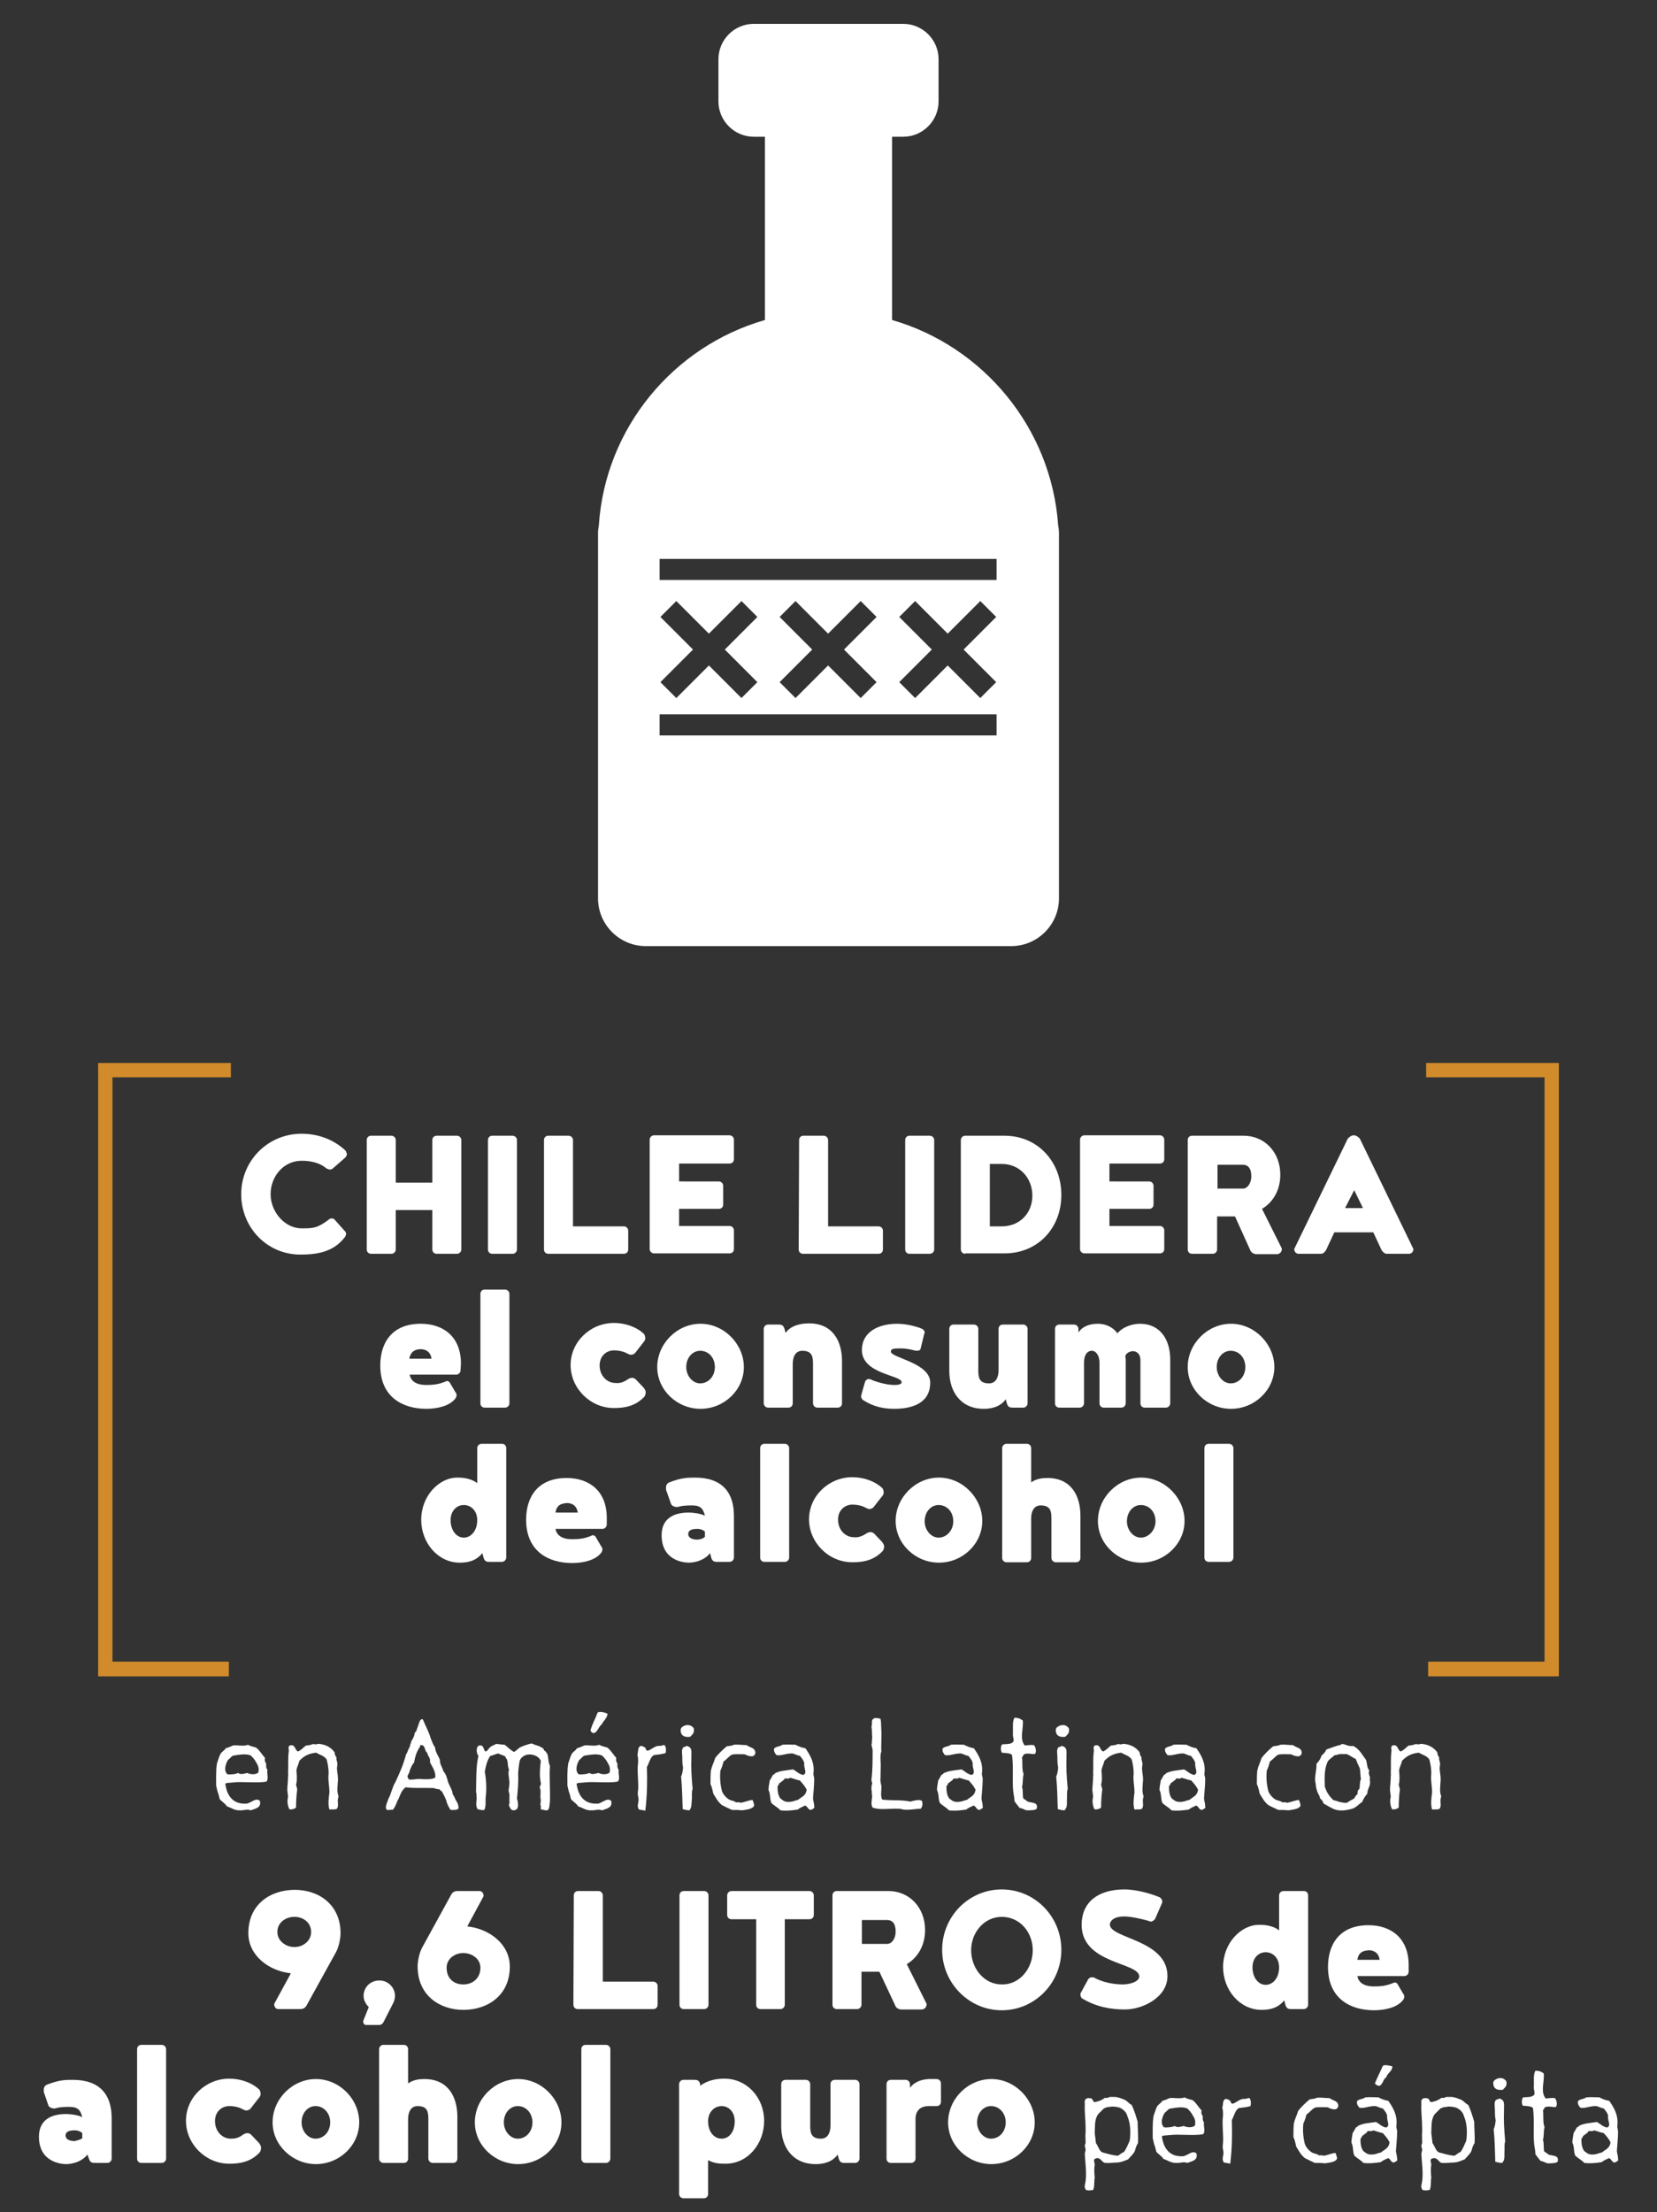 <?xml version="1.0" encoding="utf-8"?>
<!-- Generator: Adobe Illustrator 19.2.0, SVG Export Plug-In . SVG Version: 6.00 Build 0)  -->
<svg version="1.1" id="Capa_1" xmlns="http://www.w3.org/2000/svg" xmlns:xlink="http://www.w3.org/1999/xlink" x="0px" y="0px"
	 viewBox="0 0 417 556.5" style="enable-background:new 0 0 417 556.5;" xml:space="preserve">
<rect x="0" y="0" width="417" height="556.5" fill="#333333" stroke="none"/>
<style type="text/css">
	.st0{fill:#D18B2B;}
	.st1{fill:#FFFFFF;}
</style>
<g>
	<polygon class="st0" points="57.6,421.7 24.7,421.7 24.7,267.4 58.1,267.4 58.1,271 28.3,271 28.3,418 57.6,418 	"/>
	<polygon class="st0" points="392.3,421.7 359.4,421.7 359.4,418 388.7,418 388.7,271 358.9,271 358.9,267.4 392.3,267.4 	"/>
	<g>
		<path class="st1" d="M75.6,315.6c-8.4,0-14.9-6.8-14.9-15.2s6.7-15.2,15.2-15.2c4.2,0,8.2,1.5,11.1,4.3c0.1,0.3,0.3,0.6,0.3,0.8
			c0,0.3-0.2,0.6-0.3,0.8l-3.2,2.8c-0.2,0.2-0.5,0.3-0.7,0.3c-0.4,0-0.6-0.1-1-0.3c-1.6-1.4-3.9-1.9-6.2-1.9c-4.5,0-7.8,3.9-7.8,8.4
			s3.6,8.6,7.8,8.6c2.8,0,3.9,0,6.7-2.1c0.3-0.3,0.6-0.4,0.9-0.4s0.5,0.1,0.7,0.3l2.5,2.8c0.2,0.2,0.4,0.4,0.4,0.8
			c0,0.3-0.2,0.6-0.3,0.8C84.1,314.7,80.4,315.6,75.6,315.6z"/>
		<path class="st1" d="M116.1,314.3c0,0.6-0.5,1.1-1.1,1.1h-5.1c-0.7,0-1.1-0.5-1.1-1.1v-9.9h-9.2v9.9c0,0.6-0.5,1.1-1.1,1.1h-5.1
			c-0.7,0-1.1-0.5-1.1-1.1v-27.5c0-0.6,0.4-1.1,1.1-1.1h5.1c0.6,0,1.1,0.5,1.1,1.1v10.7h9.2v-10.7c0-0.6,0.4-1.1,1.1-1.1h5.1
			c0.6,0,1.1,0.5,1.1,1.1V314.3z"/>
		<path class="st1" d="M130.1,314.3c0,0.6-0.5,1.1-1.1,1.1h-5.1c-0.7,0-1.1-0.5-1.1-1.1v-27.5c0-0.6,0.4-1.1,1.1-1.1h5.1
			c0.6,0,1.1,0.5,1.1,1.1V314.3z"/>
		<path class="st1" d="M136.9,286.8c0-0.6,0.4-1.1,1.1-1.1h5.1c0.6,0,1.1,0.5,1.1,1.1v21.7H157c0.6,0,1.1,0.5,1.1,1.1v4.7
			c0,0.7-0.5,1.1-1.1,1.1h-19c-0.7,0-1.1-0.5-1.1-1.1L136.9,286.8L136.9,286.8z"/>
		<path class="st1" d="M180.9,297.2c0.6,0,1.1,0.5,1.1,1.1v4.7c0,0.7-0.5,1.1-1.1,1.1h-10v4.3h12.7c0.6,0,1.1,0.5,1.1,1.1v4.7
			c0,0.7-0.5,1.1-1.1,1.1h-19c-0.6,0-1.1-0.5-1.1-1.1v-27.5c0-0.6,0.5-1.1,1.1-1.1h19c0.6,0,1.1,0.5,1.1,1.1v4.9
			c0,0.7-0.5,1.1-1.1,1.1h-12.7v4.5L180.9,297.2L180.9,297.2z"/>
		<path class="st1" d="M201.1,286.8c0-0.6,0.4-1.1,1.1-1.1h5.1c0.6,0,1.1,0.5,1.1,1.1v21.7h12.7c0.6,0,1.1,0.5,1.1,1.1v4.7
			c0,0.7-0.5,1.1-1.1,1.1h-19c-0.7,0-1.1-0.5-1.1-1.1L201.1,286.8L201.1,286.8z"/>
		<path class="st1" d="M235.1,314.3c0,0.6-0.5,1.1-1.1,1.1h-5.1c-0.7,0-1.1-0.5-1.1-1.1v-27.5c0-0.6,0.4-1.1,1.1-1.1h5.1
			c0.6,0,1.1,0.5,1.1,1.1V314.3z"/>
		<path class="st1" d="M242.9,315.4c-0.6,0-1.1-0.5-1.1-1.1v-27.5c0-0.6,0.5-1.1,1.1-1.1h9.9c8.4,0,14.3,6.6,14.3,14.9
			s-5.9,14.7-14.3,14.7h-9.9V315.4z M259.8,300.8c0-4.5-3.2-8-7.7-8h-3v15.7h3C256.6,308.5,259.8,305.2,259.8,300.8z"/>
		<path class="st1" d="M289.2,297.2c0.6,0,1.1,0.5,1.1,1.1v4.7c0,0.7-0.5,1.1-1.1,1.1h-10v4.3h12.7c0.6,0,1.1,0.5,1.1,1.1v4.7
			c0,0.7-0.5,1.1-1.1,1.1h-19c-0.6,0-1.1-0.5-1.1-1.1v-27.5c0-0.6,0.5-1.1,1.1-1.1h19c0.6,0,1.1,0.5,1.1,1.1v4.9
			c0,0.7-0.5,1.1-1.1,1.1h-12.7v4.5L289.2,297.2L289.2,297.2z"/>
		<path class="st1" d="M310.8,306h-4.5v8.3c0,0.6-0.5,1.1-1.1,1.1H300c-0.7,0-1.1-0.5-1.1-1.1v-27.5c0-0.6,0.4-1.1,1.1-1.1h13
			c5.1,0,9.2,4,9.2,9.8c0,3.9-1.8,6.9-4.6,8.6l5,10c0,0.8-0.5,1.4-1.3,1.4h-5c-0.9,0-1.5-0.5-1.7-1.1L310.8,306z M314.9,295.9
			c0-2.1-0.9-2.9-2.1-2.9h-6.4v6h6.4C313.9,299,314.9,297.7,314.9,295.9z"/>
		<path class="st1" d="M335.8,310l-2.1,4.5c-0.3,0.4-0.6,0.9-1.3,0.9h-5.6c-0.6,0-1.1-0.5-1.1-1.2l13.5-27.8
			c0.4-0.4,0.9-0.8,1.5-0.8s1.1,0.4,1.5,0.8l13.5,27.8c0,0.7-0.5,1.2-1.1,1.2h-5.6c-0.6,0-1-0.5-1.3-0.9l-2.1-4.5H335.8z M343,303.9
			l-2.2-4.5l-2.3,4.5H343z"/>
	</g>
	<g>
		<path class="st1" d="M115.9,344.7c0,0.6-0.5,1.1-1.1,1.1h-11.7c0.4,2.3,2.8,2.6,4.1,2.6c1.7,0,3.1-0.1,5-0.9
			c0.1-0.1,0.2-0.1,0.3-0.1c0.2,0,0.5,0.1,0.7,0.4l1.4,2.4c0.2,0.2,0.3,0.5,0.3,0.7c0,0.3-0.1,0.7-0.3,0.9c-1.4,1.9-4.6,2.6-7.3,2.6
			c-5.9,0-11.6-2.9-11.6-10.9c0-5.8,3-10.5,10.2-10.5c5.7,0,10.1,3.3,10.1,10L115.9,344.7L115.9,344.7z M103,341.8h5.6
			c-0.3-2.1-1.9-2.4-2.7-2.4C105,339.4,103.4,339.6,103,341.8z"/>
		<path class="st1" d="M128.2,353c0,0.6-0.5,1.1-1.1,1.1H122c-0.7,0-1.1-0.5-1.1-1.1v-27.5c0-0.6,0.4-1.1,1.1-1.1h5.1
			c0.6,0,1.1,0.5,1.1,1.1V353z"/>
		<path class="st1" d="M157.8,347.1c0.4-0.3,0.9-0.5,1.3-0.5c0.3,0,0.7,0.2,0.9,0.4l2,2.1c0.2,0.3,0.5,0.7,0.5,1.1
			c0,0.3-0.1,0.8-0.3,1.1c-2.3,2.5-5.1,2.9-7.7,2.9c-6,0-10.9-5-10.9-10.8c0-5.9,5-10.6,10.9-10.6c2.7,0,5.6,0.9,7.6,2.8
			c0.2,0.3,0.3,0.9,0.3,1c0,0.5-0.3,0.9-0.5,1.1l-2.1,2.7c-0.3,0.3-0.8,0.4-0.9,0.4h-0.3c-0.6-0.2-0.7-0.3-0.7-0.3
			c-0.7-0.4-1.9-0.8-3.4-0.8c-1.9,0-3.6,1.4-3.6,3.8s1.7,4.4,4,4.4C155.8,348,156.8,347.8,157.8,347.1z"/>
		<path class="st1" d="M165.4,343.9c0-5.9,5-10.9,10.9-10.9s10.9,5.1,10.9,10.9s-5,10.5-10.9,10.5S165.4,349.7,165.4,343.9z
			 M179.9,343.9c0-2.4-1.6-4.1-3.7-4.1c-1.9,0-3.5,1.7-3.5,4.1c0,2.2,1.6,4.1,3.5,4.1C178.3,348,179.9,346.2,179.9,343.9z"/>
		<path class="st1" d="M195.9,333.2c0.9,0,1.2,0.2,1.5,1l0.3,1.1c1.4-2,4.1-2.4,5.9-2.4c6,0,8.3,4.5,8.3,9.5V353
			c0,0.6-0.4,1.1-1.1,1.1h-5.1c-0.6,0-1.1-0.5-1.1-1.1v-9.9c0-1.8-0.2-3.3-2.7-3.3c-1.7,0-2.4,1.5-2.4,3.3v9.9
			c0,0.6-0.4,1.1-1.1,1.1h-5.1c-0.6,0-1.1-0.5-1.1-1.1v-18.7c0-0.6,0.5-1.1,1.1-1.1L195.9,333.2L195.9,333.2z"/>
		<path class="st1" d="M225.1,348.4c0.8,0,1.8-0.1,1.8-0.7c0-1.8-10-2-10-8.1c0-4.5,4.1-6.6,8.9-6.6c2.5,0,5.2,0.8,6.3,1.3
			c0.2,0.1,0.4,0.3,0.6,0.7c0,0.2,0,0.4-0.1,0.5l-0.9,3.7c-0.1,0.4-0.3,0.6-1.1,0.6c-0.3,0-2-0.6-3.9-0.6s-2.5,0.1-2.5,0.8
			c0,1.6,9.9,2.8,9.9,7.8c0,5.4-4.9,6.6-9.1,6.6c-2.5,0-5.2-0.5-7.8-2.2c-0.2-0.2-0.5-0.5-0.5-0.9c0-0.1,0-0.3,1-3.7
			c0.2-0.5,0.6-0.7,0.9-0.7c0.2,0,0.3,0,0.5,0.1C219.9,347.4,222.8,348.4,225.1,348.4z"/>
		<path class="st1" d="M254.9,354.1c-0.9,0-1.2-0.2-1.5-1l-0.3-1.1c-1.4,2-3.8,2.4-5.5,2.4c-6,0-8.7-4.5-8.7-9.5v-10.6
			c0-0.6,0.4-1.1,1.1-1.1h5.1c0.6,0,1.1,0.5,1.1,1.1v10.4c0,1.8,0.2,3.3,2.7,3.3c1.7,0,2.4-1.5,2.4-3.3v-10.4c0-0.6,0.4-1.1,1.1-1.1
			h5.1c0.6,0,1.1,0.5,1.1,1.1V353c0,0.6-0.5,1.1-1.1,1.1H254.9z"/>
		<path class="st1" d="M287,342.2c0-1.7-1-2.3-1.9-2.3c-0.7,0-1.8,0.5-1.9,1.3c0.1,0.4,0.1,0.7,0.1,1.1V353c0,0.6-0.5,1.1-1.1,1.1
			h-4.4c-0.7,0-1.1-0.5-1.1-1.1v-10.2c0-1.8-0.9-3-1.9-3c-1.3,0-2,1.2-2,3V353c0,0.6-0.5,1.1-1.1,1.1h-5.1c-0.7,0-1.1-0.5-1.1-1.1
			v-18.7c0-0.6,0.4-1.1,1.1-1.1h3.7c0.6,0,1.1,0.5,1.1,1.1v0.9c1.1-1.7,3.1-2.2,4.9-2.2c1.6,0,3.6,0.6,4.9,2.4
			c1.6-1.8,4-2.4,5.7-2.4c5,0,7.6,3.9,7.6,9v11c0,0.6-0.5,1.1-1.1,1.1h-5.3c-0.7,0-1.1-0.5-1.1-1.1V342.2z"/>
		<path class="st1" d="M298.9,343.9c0-5.9,5-10.9,10.9-10.9s10.9,5.1,10.9,10.9s-5,10.5-10.9,10.5S298.9,349.7,298.9,343.9z
			 M313.4,343.9c0-2.4-1.6-4.1-3.7-4.1c-1.9,0-3.5,1.7-3.5,4.1c0,2.2,1.6,4.1,3.5,4.1C311.8,348,313.4,346.2,313.4,343.9z"/>
	</g>
	<g>
		<path class="st1" d="M121.4,390.7c-1.7,2.1-3.9,2.4-5.7,2.4c-5.5,0-9.7-5-9.7-10.8c0-5.9,4.4-10.6,9.1-10.6c0.8,0,3.2,0,5,1.4
			v-8.8c0-0.6,0.5-1.1,1.1-1.1h5.1c0.7,0,1.1,0.5,1.1,1.1v27.5c0,0.6-0.5,1.1-1.1,1.1h-3.1c-0.9,0-1.2-0.2-1.5-1L121.4,390.7z
			 M120.1,382.4c0-2.3-1.5-3.8-3.4-3.8c-1.8,0-3.3,1.5-3.3,3.8c0,2.6,1.5,4.4,3.3,4.4C118.6,386.8,120.1,385,120.1,382.4z"/>
		<path class="st1" d="M152.7,383.5c0,0.6-0.5,1.1-1.1,1.1h-11.8c0.4,2.3,2.8,2.6,4.1,2.6c1.7,0,3.1-0.1,5-0.9
			c0.1-0.1,0.2-0.1,0.3-0.1c0.2,0,0.5,0.1,0.7,0.4l1.4,2.4c0.2,0.2,0.3,0.5,0.3,0.7c0,0.3-0.1,0.7-0.3,0.9c-1.4,1.9-4.6,2.6-7.3,2.6
			c-5.9,0-11.6-2.9-11.6-10.9c0-5.8,3-10.5,10.2-10.5c5.7,0,10.1,3.3,10.1,10L152.7,383.5L152.7,383.5z M139.8,380.5h5.6
			c-0.3-2.1-1.9-2.4-2.7-2.4C141.7,378.2,140.1,378.3,139.8,380.5z"/>
		<path class="st1" d="M178.7,390.7c-1.8,2.3-4.9,2.4-5.3,2.4c-1.5,0-6.9-0.6-6.9-6.9c0-4.1,2.9-5.7,6.8-5.7c1,0,3,0.2,4.1,0.8
			c-0.5-2.1-1.4-2.6-3.3-2.6c-0.6,0-2.1,0-3.2,0.3c-0.3,0.1-0.5,0.1-0.6,0.1c-0.5,0-1.1-0.2-1.4-0.7l-1.2-3.4
			c-0.1-0.2-0.1-0.5-0.1-0.8c0-0.5,0.2-0.9,0.6-1.2c3.2-1.3,4.9-1.3,6.7-1.3c6.8,0,9.8,3.7,9.8,9.6v10.5c0,0.6-0.5,1.1-1.1,1.1h-3.1
			c-0.9,0-1.2-0.2-1.5-1L178.7,390.7z M177.4,386.6v-1.3c-0.4-0.4-1.1-0.7-1.9-0.7c-1.5,0-2.3,0.4-2.3,1.3s0.9,1.4,2.3,1.4
			C175.8,387.3,176.8,387.2,177.4,386.6z"/>
		<path class="st1" d="M198.6,391.8c0,0.6-0.5,1.1-1.1,1.1h-5.1c-0.7,0-1.1-0.5-1.1-1.1v-27.5c0-0.6,0.4-1.1,1.1-1.1h5.1
			c0.6,0,1.1,0.5,1.1,1.1V391.8z"/>
		<path class="st1" d="M217.8,385.9c0.4-0.3,0.9-0.5,1.3-0.5c0.3,0,0.7,0.2,0.9,0.4l2,2.1c0.2,0.3,0.5,0.7,0.5,1.1
			c0,0.3-0.1,0.8-0.3,1.1c-2.3,2.5-5.1,2.9-7.7,2.9c-6,0-10.9-5-10.9-10.8c0-5.9,5-10.6,10.9-10.6c2.7,0,5.6,0.9,7.6,2.8
			c0.2,0.3,0.3,0.9,0.3,1c0,0.5-0.3,0.9-0.5,1.1l-2.1,2.7c-0.3,0.3-0.8,0.4-0.9,0.4h-0.3c-0.6-0.2-0.7-0.3-0.7-0.3
			c-0.7-0.4-1.9-0.8-3.4-0.8c-1.9,0-3.6,1.4-3.6,3.8s1.7,4.4,4,4.4C215.7,386.8,216.7,386.6,217.8,385.9z"/>
		<path class="st1" d="M225.4,382.6c0-5.9,5-10.9,10.9-10.9s10.9,5.1,10.9,10.9s-5,10.5-10.9,10.5S225.4,388.4,225.4,382.6z
			 M239.9,382.7c0-2.4-1.6-4.1-3.7-4.1c-1.9,0-3.5,1.7-3.5,4.1c0,2.2,1.6,4.1,3.5,4.1C238.3,386.8,239.9,384.9,239.9,382.7z"/>
		<path class="st1" d="M252.2,364.3c0-0.6,0.5-1.1,1.1-1.1h5.1c0.7,0,1.1,0.5,1.1,1.1v8.6c1.4-1,3-1.1,4.1-1.1c6,0,8.3,4.5,8.3,9.5
			v10.6c0,0.6-0.4,1.1-1.1,1.1h-5.1c-0.6,0-1.1-0.5-1.1-1.1V382c0-1.8-0.2-3.3-2.7-3.3c-1.7,0-2.4,1.5-2.4,3.3v9.9
			c0,0.6-0.4,1.1-1.1,1.1h-5.1c-0.6,0-1.1-0.5-1.1-1.1L252.2,364.3L252.2,364.3z"/>
		<path class="st1" d="M276.3,382.6c0-5.9,5-10.9,10.9-10.9s10.9,5.1,10.9,10.9s-5,10.5-10.9,10.5S276.3,388.4,276.3,382.6z
			 M290.8,382.7c0-2.4-1.6-4.1-3.7-4.1c-1.9,0-3.5,1.7-3.5,4.1c0,2.2,1.6,4.1,3.5,4.1C289.1,386.8,290.8,384.9,290.8,382.7z"/>
		<path class="st1" d="M310.4,391.8c0,0.6-0.5,1.1-1.1,1.1h-5.1c-0.7,0-1.1-0.5-1.1-1.1v-27.5c0-0.6,0.4-1.1,1.1-1.1h5.1
			c0.6,0,1.1,0.5,1.1,1.1V391.8z"/>
	</g>
</g>
<g>
	<path class="st1" d="M266.3,132.2c-1.7-24.6-18.9-45.1-41.8-51.7V34.4h2.8c4.9,0,8.9-4,8.9-8.9V14.9c0-4.9-4-8.9-8.9-8.9h-37.6
		c-4.9,0-8.9,4-8.9,8.9v10.6c0,4.9,4,8.9,8.9,8.9h2.8v46.1c-23,6.6-40.2,27.1-41.8,51.7c-0.1,0.6-0.2,1.2-0.2,1.8v2.2V226
		c0,6.6,5.4,12,12,12h92c6.6,0,12-5.4,12-12v-89.8V134C266.5,133.4,266.4,132.8,266.3,132.2z M250.8,185H166v-5.3h84.8V185z
		 M166.2,155.2l4-4l8.2,8.2l8.2-8.2l4,4l-8.2,8.2l8.2,8.2l-4,4l-8.2-8.2l-8.2,8.2l-4-4l8.2-8.2L166.2,155.2z M196.2,155.2l4-4
		l8.2,8.2l8.2-8.2l4,4l-8.2,8.2l8.2,8.2l-4,4l-8.2-8.2l-8.2,8.2l-4-4l8.2-8.2L196.2,155.2z M226.3,155.2l4-4l8.2,8.2l8.2-8.2l4,4
		l-8.2,8.2l8.2,8.2l-4,4l-8.2-8.2l-8.2,8.2l-4-4l8.2-8.2L226.3,155.2z M250.8,145.9H166v-5.3h84.8V145.9z"/>
</g>
<g>
	<g>
		<path class="st1" d="M67,448.2c-2.6,0.4-5.9-0.1-8.4,0.2c-0.6,0.1-1.5,0-1.9,0.3c0.4,3.1,2,5.3,5.5,5c1.3-0.4,2.2-1.5,3.2-0.7
			c0.4,1.7-0.9,1.9-2.3,2.4c-1-0.4-1.9,0.1-2.7,0c-1.3,0.1-2.3-0.7-3.3-1c-0.4-0.7-1.3-1.2-1.8-1.8c-0.1-0.4-0.2-0.8-0.3-1.2
			c-0.2-0.5-0.4-1.2-0.6-2.2c0-1.8-0.1-3.7,0.2-5.6c0.3-0.8,0.4-1.3,0.7-2c0.3-0.9,1.1-1.1,1.5-1.8c0.7-0.2,1.2-0.4,1.8-0.7
			c1-0.2,2.8,0.3,3.8-0.2c0.6,0.4,1.4,0.5,2,0.7c0.9,0.6,1.5,1.8,2.3,2.6c-0.2,0.8,0.1,1.1,0.3,1.5c-0.1,0.7,0,1.1,0.3,1.5
			C67.1,446.1,67.7,447.6,67,448.2L67,448.2z M64.5,443.4c-0.4-0.8-0.9-1.3-1.4-1.8c-1.3-0.5-2.8-0.2-4.1,0c-0.7,0-1,0.7-1.6,1.1
			c-0.5,0.8-1.3,2.7-0.1,3.7c0.1-0.1,0.3-0.1,0.3,0c0.9-0.1,1.5,0,2.3-0.4c0.7,0.5,1.5,0.2,2.3,0c0.8,0.4,2.2,0.5,2.8-0.1
			C65.3,444.9,64.9,444,64.5,443.4L64.5,443.4z"/>
		<path class="st1" d="M84.8,455c-0.5,0.3-1.3,0.1-1.9,0.2c-0.4-1.3-0.2-2.7,0-4.3c0-1.7-0.4-3-0.2-4.8c0-1.2-0.2-2.3-0.4-3.1
			c0-0.2-0.1-0.2-0.1-0.4c-0.7-1-1.7-1.1-2.6-1.7c-2,0.2-3.2,0.9-4.3,2.1c-0.1,0.8-0.6,1.4-0.7,2.4c0.1,1.2,0.2,2.7-0.1,3.5
			c0.1,0.5,0.2,0.8,0.3,1.2c-0.2,1.4-0.3,3.2-0.3,4.6c-0.3,0.3-1.1,0.6-1.7,0.4c-0.4-0.8-0.6-2.1-0.3-3.1c-0.1-0.6-0.1-1.1-0.2-1.7
			c0-0.8,0.2-2.3,0.2-3.6c0.1-0.2,0-0.4,0-0.4c0.1-2.2-0.1-3.8,0.2-6c-0.1-0.3-0.2-0.9,0.2-1.2c1.5-0.4,1.2,1.1,2.1,1.5
			c0.9-0.4,1.3-1,2-1.5c0.7,0,1.3-0.2,1.9-0.4c0.5,0.3,1-0.1,1.5,0c1.7,0.2,2.9,0.9,3.8,2.1c0,0.4,0.2,1,0.5,1.3
			c-0.2,0.6,0.3,1.1,0.2,1.8c0,0.3-0.1,0.6-0.1,1c0,0.8,0.4,2.3,0.2,3.5c0,0.9-0.3,2.2,0.2,3.5C84.7,453.3,85.4,454,84.8,455
			L84.8,455z"/>
		<path class="st1" d="M115.4,454.9c-0.3,0.5-1.2,0.4-2,0.4c-0.5-0.7-0.9-1.5-1.1-2.4c-0.3-0.8-0.7-1.5-1.1-2.3
			c-0.5,0-0.3-0.6-0.9-0.5c-0.3-0.1-0.8-0.1-1.1-0.3c-2.8-0.1-5,0.1-7.1-0.2c-1.1,0.8-1.3,1.8-1.8,2.9c-0.5,0.8-0.7,2-1.5,2.8
			c-0.5-0.2-1.3,0.3-1.6-0.2c-0.3-0.8,0.3-1.8,0.6-2.7c0.7-1.3,0.9-2.8,1.7-4.1c1.1-2.3,2-4.4,2.7-7c0.4-0.5,0.5-1.3,1-2
			c-0.1-0.6,0.3-0.7,0.3-1.3c0.2-0.3,0.5-0.7,0.6-1.1c0.3-0.4,0.1-1.1,0.6-1.3c0.3-0.9,0.6-1.6,0.9-2.6c0,0.1,0.1,0,0.1-0.1
			c0-0.2,0.2-0.2,0.3-0.4h0.4c0.8,1.9,1.5,3.1,2,4.8c0.4,1,0.6,1.6,1.1,2.3c0.1,1.3,0.8,2,1.2,3.1c0,1.2,0.6,1.8,0.9,2.9
			c0.7,0.7,0.9,1.8,1.2,2.8c0.4,1,1.1,2,1.1,2.9c0.4,0.5,0.6,1.2,0.9,1.7C115.2,453.6,115.4,454.1,115.4,454.9L115.4,454.9z
			 M105.8,439c0,0.2-0.2,0.2-0.1,0.4c-0.9,1.3-1.2,2.4-1.5,4c-0.6,0.6-0.8,1.4-1.1,2c0,0.5-0.3,0.7-0.4,1.1
			c-0.4,0.4,0.1,0.7,0.1,1.1c0.8,0.2,1.9-0.1,2.7-0.1c1.3,0.1,3.1,0.2,4-0.3c0.3-1.3-0.7-2.7-1.3-3.9c0.2-1.1-0.5-1.4-0.7-2.4
			c-0.7-0.4-0.4-1.8-1.4-1.9L105.8,439L105.8,439z"/>
		<path class="st1" d="M137.9,455.3c-0.5,0.3-1.1-0.1-1.7-0.1c-0.3-0.2,0.1-1-0.2-1.1c0-0.7,0.1-0.9,0.1-1.3
			c-0.3-1.1,0.2-2.5-0.3-3.1c0.1-0.5,0.4-0.7,0.3-1.2c-0.4-1.8-0.2-3.9,0-5.5c-0.4-1.2-2.2-2-3.8-1.5c-0.5,0.2-1.2,0.6-1.5,1.4
			c-0.1,0.4-0.4,2.4-0.4,3.3c0.1,2.2-0.1,4.4-0.3,6.2c0.3,1.1,0.7,3-0.9,3c-0.6,0-0.9-0.7-1.1-1.2c-0.1-0.2,0.2-0.6,0.1-0.9
			c0-0.7,0-1.2,0-1.9c0-0.3-0.2-0.6-0.2-0.9c0-0.6,0.2-1.1,0.2-2.2c-0.1-1.3-0.4-2.1-0.1-3.2c-0.4-0.6-0.2-1.6-0.5-2.4
			c-0.1-0.4-0.4-0.4-0.4-0.8c-0.5-0.4-1.3-0.5-1.8-0.8c-0.7,0.1-1.3,0.5-2,0.6c-0.8,1.1-1.1,2.4-1.4,4c0.4,2.1,0.5,4.4,0.2,6.7
			c0,0.9,0.1,2-0.3,2.9c-0.4,0.1-1.1,0-1.7-0.2c-0.7-1-0.1-2.1-0.3-3.4c0.1-0.3-0.1-0.6-0.1-1.1c0.1-2.6-0.1-6,0.6-8.9
			c-0.7-0.9-0.5-2.5,0.2-2.6c1.2-0.2,1,0.9,1.5,1.5c0.7-0.1,0.8-0.8,1.3-1.1c0.3-0.4,0.9-0.4,1.4-0.8c0.9,0,1.3,0.2,2.2,0.2
			c0.8,0.6,1.3,1.2,2.3,1.8c0.6-0.2,0.9-0.7,1.5-1.1c0.8-0.4,1.7-0.7,2.8-1h0.3c0.7,0.4,1.7,0.5,2.4,1c0.4,0.1,0.5,0.4,0.7,0.8
			c0.4,0.1,0.4,0.5,0.7,0.7c0.4,1.1,0.2,2.1,0.7,3.1c-0.2,2.9,0.1,5.9,0,8.9C138.3,453.8,138.3,455,137.9,455.3L137.9,455.3z"/>
		<path class="st1" d="M155.4,448.2c-2.6,0.4-5.9-0.1-8.4,0.2c-0.6,0.1-1.5,0-1.9,0.3c0.4,3.1,2,5.3,5.5,5c1.3-0.4,2.2-1.5,3.2-0.7
			c0.4,1.7-0.9,1.9-2.3,2.4c-1-0.4-1.9,0.1-2.7,0c-1.3,0.1-2.3-0.7-3.3-1c-0.4-0.7-1.3-1.2-1.8-1.8c-0.1-0.4-0.2-0.8-0.3-1.2
			c-0.2-0.5-0.4-1.2-0.6-2.2c0-1.8-0.1-3.7,0.2-5.6c0.3-0.8,0.4-1.3,0.7-2c0.3-0.9,1.1-1.1,1.5-1.8c0.7-0.2,1.2-0.4,1.8-0.7
			c1-0.2,2.8,0.3,3.8-0.2c0.6,0.4,1.4,0.5,2,0.7c0.9,0.6,1.5,1.8,2.3,2.6c-0.2,0.8,0.1,1.1,0.3,1.5c-0.1,0.7,0,1.1,0.3,1.5
			C155.5,446.1,156.2,447.6,155.4,448.2L155.4,448.2z M152.9,443.4c-0.4-0.8-0.9-1.3-1.4-1.8c-1.3-0.5-2.8-0.2-4.1,0
			c-0.7,0-1,0.7-1.6,1.1c-0.5,0.8-1.3,2.7-0.1,3.7c0.1-0.1,0.3-0.1,0.3,0c0.9-0.1,1.5,0,2.3-0.4c0.7,0.5,1.5,0.2,2.3,0
			c0.8,0.4,2.2,0.5,2.8-0.1C153.7,444.9,153.3,444,152.9,443.4L152.9,443.4z M152.9,431.1c-0.1,1.1-0.9,1.6-1.5,2.7
			c-0.7,0.5-0.9,1.6-1.7,2.1c-0.7,0.2-0.9-0.2-1.1-0.6c0.5-1.8,1.1-2.6,1.8-4.5C151,430.5,152,430.7,152.9,431.1L152.9,431.1z"/>
		<path class="st1" d="M167.1,438.9c0.5,0.3,0.6,1.3,0.4,2.1c-0.9,0.3-2.2,0.4-2.9,0.5c-1,0.5-1.2,2-1.8,3c0.1,3.2,0.1,7-0.4,11
			c-0.3-0.1-1.1-0.2-1.6-0.3c-0.6-0.9-0.1-1.5-0.1-2.5c0-0.4-0.2-1-0.2-1.5c0-0.4,0.1-0.8,0.1-1.1c0.1-1.8-0.2-3.7-0.1-5.9
			c0.1-0.7,0.2-1.7-0.1-2.8c0.3-0.9,0-1.8,0.8-2.2c0.5,0,0.8,0.2,1.1,0.4c0.3,0.2,0.2,0.8,0.7,0.8c0.8-0.2,1.3-0.8,2.2-1.1
			c0.3-0.2,1.3,0,1.6-0.3h0.3V438.9z"/>
		<path class="st1" d="M174.6,434.8c0.2,1.3-0.4,1.5-0.9,2.1c-1.5,0.2-2.5-0.3-2.4-1.9c0,0,0.1-0.2,0.2-0.4
			C172.4,433.7,173.9,433.7,174.6,434.8L174.6,434.8z M173.5,455.4c-0.7,0-1.2-0.2-1.7-0.3c-0.1-2.8-0.1-5.1-0.4-8.2
			c0.3-0.6,0.4-1.3,0.5-2.2c-0.2-1-0.2-2-0.2-2.8s-0.3-1.7,0.3-2.4c0.5,0,0.8-0.5,1.1-0.2c1.3,0.4,0.8,1.9,0.9,2.9
			c-0.1,2.4,0,4.4,0.3,7.8c-0.3,0.8-0.1,2-0.2,2.8C174,453.8,174.1,454.7,173.5,455.4L173.5,455.4z"/>
		<path class="st1" d="M190.1,440.9c-0.2,1.5-1.9,0.8-2.7,0.4c-1.1,0-2.6-0.1-3.2,0.1c-0.8,0.4-1.3,1.2-2.1,1.7
			c-0.2,0.7-0.4,1.5-0.8,2.3c-0.2,1.9,0,3.7,0.4,5.2c0.3,0.8,1,1.6,1.8,2.1c0.6,0.3,1.3,0.3,1.7,0.7c0.4,0,0.9-0.1,1.1,0.1
			c1.1-0.1,2.2-0.7,3.1-0.7c0.2,0.5,0.3,0.9,0.4,1.3c-0.2,1-1.9,1.1-3,1.3c-1-0.1-1.5-0.1-2.6-0.1c-0.9-0.4-1.7-0.8-2.5-1.2
			c-1.1-0.9-1.5-1.8-2.2-2.9c-0.2-1-0.4-1.8-0.7-2.4c0-1.1,0-2.2,0.1-3.4c0.3-1.3,0.7-1.9,1.1-3.2c0.7-0.9,1.8-2,2.9-2.9
			c0.5-0.1,1.3-0.1,1.8-0.4c1.1-0.1,2.2,0.1,3.2,0.1C188.8,439.7,190,439.6,190.1,440.9L190.1,440.9z"/>
		<path class="st1" d="M204.1,455.3c-0.8,0-0.8-0.9-1.5-1.1c-0.6,0.3-1.4,0.6-1.8,1c-1.3,0.2-2.9,0.4-4.4,0.2
			c-0.7-0.8-1.7-1.2-2.3-1.9c-0.4-1-0.2-2.3-0.7-3.2c0-0.9,0.2-1.5,0.3-2.4c0.3-0.4,0.6-1.1,0.9-1.5c0.2,0,0.4-0.1,0.4-0.3
			c1.4-0.7,2.6-0.7,4.6-1c1,0.6,1.5,1.2,2.5,1.4c1.2-0.4,0.1-1.8,0.3-2.9c-0.1-0.7-0.6-1.3-1.1-1.9c-0.7-0.1-1.1-0.4-1.8-0.6
			c-1.6-0.1-3,0.7-4.1,0.4c-0.4-0.5-0.7-0.9-0.6-1.6c0.4-0.6,1.5-0.5,2.1-1c1.3-0.1,2,0,3.3,0c0.7,0.4,1.5,0.7,2.5,0.9
			c1.1,1.6,2.4,3.6,2,6.4c0,0.5,0.2,0.8,0.2,1.3c0,1.8-0.2,3.2-0.3,4.9c0.1,0.9,0.3,1.2,0.3,2C205.1,454.9,204.6,455,204.1,455.3
			L204.1,455.3z M197.4,447.6c-0.4,0.4-0.9,0.7-1.4,1.1c0.2,0.3-0.2,0.3-0.3,0.6c-0.1,1.5,0.3,3.1,1.1,3.4c0.7,0.7,1.8,0.7,2.9,0.4
			c0.4-0.1,0.7-0.3,1.1-0.3c0.9-0.8,2-1,2.2-2.6c-0.5-1-1.1-1.6-1.7-2.3c-1-0.2-1.6-0.5-2.5-0.7c-0.1,0.1-0.2,0.2-0.2,0.2h-1.2
			V447.6z"/>
		<path class="st1" d="M221.6,432.4c0.2,1,0.1,1.6,0.2,2.9c0.1,1.1-0.1,4.2,0,5.3c-0.3,0.8-0.2,1.6-0.2,2.3c0.1,1.1,0,2.2,0,3.6
			c0,0,0,0.4,0,0.6c-0.1,0.6,0,1.4,0.2,2.1c0.1,1.3-0.3,2.4,0.2,3.5c2.6,0.3,4.7,0,7.1,0.5c1.2-0.3,2.1-0.6,2.9-0.2
			c0.3,0.8,0.1,1.6-0.3,2c-1.2,0-2.9,0.4-4.4,0.2c-0.3-0.1-0.7-0.2-1.2-0.2c-2.2-0.1-4.8,0.4-6.5-0.3c-0.5-0.8-0.2-1.7-0.1-2.9
			c-0.2-0.6,0-1.1-0.2-1.6c0-0.5,0-1.1,0.2-1.5c0-0.4-0.2-0.5-0.2-1c0.3-2.1,0.3-4.9,0.3-7.5c-0.1-0.5-0.2-1-0.3-1.3
			c0.2-0.5,0.1-1.3,0.2-1.8c-0.1-1.1,0-1.9-0.2-2.8c0.3-0.3-0.1-1.6,0.4-1.8C219.9,432,221.1,432.2,221.6,432.4L221.6,432.4z"/>
		<path class="st1" d="M246.5,455.3c-0.8,0-0.8-0.9-1.5-1.1c-0.6,0.3-1.4,0.6-1.8,1c-1.3,0.2-2.9,0.4-4.4,0.2
			c-0.7-0.8-1.7-1.2-2.3-1.9c-0.4-1-0.2-2.3-0.7-3.2c0-0.9,0.2-1.5,0.3-2.4c0.3-0.4,0.6-1.1,0.9-1.5c0.2,0,0.4-0.1,0.4-0.3
			c1.4-0.7,2.6-0.7,4.6-1c1,0.6,1.5,1.2,2.5,1.4c1.2-0.4,0.1-1.8,0.3-2.9c-0.1-0.7-0.6-1.3-1.1-1.9c-0.7-0.1-1.1-0.4-1.8-0.6
			c-1.6-0.1-3,0.7-4.1,0.4c-0.4-0.5-0.7-0.9-0.6-1.6c0.4-0.6,1.5-0.5,2.1-1c1.3-0.1,2,0,3.3,0c0.7,0.4,1.5,0.7,2.5,0.9
			c1.1,1.6,2.4,3.6,2,6.4c0,0.5,0.2,0.8,0.2,1.3c0,1.8-0.2,3.2-0.3,4.9c0.1,0.9,0.3,1.2,0.3,2C247.5,454.9,247,455,246.5,455.3
			L246.5,455.3z M239.9,447.6c-0.4,0.4-0.9,0.7-1.4,1.1c0.2,0.3-0.2,0.3-0.3,0.6c-0.1,1.5,0.3,3.1,1.1,3.4c0.7,0.7,1.8,0.7,2.9,0.4
			c0.4-0.1,0.7-0.3,1.1-0.3c0.9-0.8,2-1,2.2-2.6c-0.5-1-1.1-1.6-1.7-2.3c-1-0.2-1.6-0.5-2.5-0.7c-0.1,0.1-0.2,0.2-0.2,0.2h-1.2
			V447.6z"/>
		<path class="st1" d="M257.4,432.8c0.2,2.2-0.9,4.6,0.5,6.3c0.8-0.1,1.6-0.2,2.3-0.1c0.4,0.4,0.7,1.5,0.3,2.2
			c-0.8,0.2-2.1-0.4-2.9,0.2c-0.1,0.1-0.1,0.5-0.4,0.6c0.2,1.4-0.1,3,0.4,4.3c-0.3,1.1-0.1,2.2-0.4,3.2c0.3,0.9,0.1,1.8,0.3,2.9
			c0.4,0.3,0.8,0.5,1.1,0.8c1.2,0.4,2.7,0.1,2.3,1.8c-0.4,0.4-1.6,0.4-2.5,0.4c-0.6-0.1-1-0.5-1.8-0.6c-0.4-0.5-0.9-1.1-1.3-1.7
			c0-1-0.2-1.5-0.3-2.4c-0.3-2.6,0.1-5.8-0.3-9.2c-0.4-0.5-1.5-0.5-2.6-0.6c-0.3-0.7-0.3-1.6,0.1-2.1c0.9-0.1,2.6,0.1,2.9-0.9
			c0-0.7-0.2-1-0.2-1.5c0.1-1.9-0.2-3.2,0.4-4.3C256.3,432.1,256.8,432.4,257.4,432.8L257.4,432.8z"/>
		<path class="st1" d="M269,434.8c0.2,1.3-0.4,1.5-0.9,2.1c-1.5,0.2-2.5-0.3-2.4-1.9c0,0,0.1-0.2,0.2-0.4
			C266.9,433.7,268.3,433.7,269,434.8L269,434.8z M267.9,455.4c-0.7,0-1.2-0.2-1.7-0.3c-0.1-2.8-0.1-5.1-0.4-8.2
			c0.3-0.6,0.4-1.3,0.5-2.2c-0.2-1-0.2-2-0.2-2.8s-0.3-1.7,0.3-2.4c0.5,0,0.8-0.5,1.1-0.2c1.3,0.4,0.8,1.9,0.9,2.9
			c-0.1,2.4,0,4.4,0.3,7.8c-0.3,0.8-0.1,2-0.2,2.8C268.5,453.8,268.6,454.7,267.9,455.4L267.9,455.4z"/>
		<path class="st1" d="M287.4,455c-0.5,0.3-1.3,0.1-1.9,0.2c-0.4-1.3-0.2-2.7,0-4.3c0-1.7-0.4-3-0.2-4.8c0-1.2-0.2-2.3-0.4-3.1
			c0-0.2-0.1-0.2-0.1-0.4c-0.7-1-1.7-1.1-2.6-1.7c-2,0.2-3.2,0.9-4.3,2.1c-0.1,0.8-0.6,1.4-0.7,2.4c0.1,1.2,0.2,2.7-0.1,3.5
			c0.1,0.5,0.2,0.8,0.3,1.2c-0.2,1.4-0.3,3.2-0.3,4.6c-0.3,0.3-1.1,0.6-1.7,0.4c-0.4-0.8-0.6-2.1-0.3-3.1c-0.1-0.6-0.1-1.1-0.2-1.7
			c0-0.8,0.2-2.3,0.2-3.6c0.1-0.2,0-0.4,0-0.4c0.1-2.2-0.1-3.8,0.2-6c-0.1-0.3-0.2-0.9,0.2-1.2c1.5-0.4,1.2,1.1,2.1,1.5
			c0.9-0.4,1.3-1,2-1.5c0.7,0,1.3-0.2,1.9-0.4c0.5,0.3,1-0.1,1.5,0c1.7,0.2,2.9,0.9,3.8,2.1c0,0.4,0.2,1,0.5,1.3
			c-0.2,0.6,0.3,1.1,0.2,1.8c0,0.3-0.1,0.6-0.1,1c0,0.8,0.4,2.3,0.2,3.5c0,0.9-0.3,2.2,0.2,3.5C287.3,453.3,288,454,287.4,455
			L287.4,455z"/>
		<path class="st1" d="M302.5,455.3c-0.8,0-0.8-0.9-1.5-1.1c-0.6,0.3-1.4,0.6-1.8,1c-1.3,0.2-2.9,0.4-4.4,0.2
			c-0.7-0.8-1.7-1.2-2.3-1.9c-0.4-1-0.2-2.3-0.7-3.2c0-0.9,0.2-1.5,0.3-2.4c0.3-0.4,0.6-1.1,0.9-1.5c0.2,0,0.4-0.1,0.4-0.3
			c1.4-0.7,2.6-0.7,4.6-1c1,0.6,1.5,1.2,2.5,1.4c1.2-0.4,0.1-1.8,0.3-2.9c-0.1-0.7-0.6-1.3-1.1-1.9c-0.7-0.1-1.1-0.4-1.8-0.6
			c-1.6-0.1-3,0.7-4.1,0.4c-0.4-0.5-0.7-0.9-0.6-1.6c0.4-0.6,1.5-0.5,2.1-1c1.3-0.1,2,0,3.3,0c0.7,0.4,1.5,0.7,2.5,0.9
			c1.1,1.6,2.4,3.6,2,6.4c0,0.5,0.2,0.8,0.2,1.3c0,1.8-0.2,3.2-0.3,4.9c0.1,0.9,0.3,1.2,0.3,2C303.5,454.9,303,455,302.5,455.3
			L302.5,455.3z M295.9,447.6c-0.4,0.4-0.9,0.7-1.4,1.1c0.2,0.3-0.2,0.3-0.3,0.6c-0.1,1.5,0.3,3.1,1.1,3.4c0.7,0.7,1.8,0.7,2.9,0.4
			c0.4-0.1,0.7-0.3,1.1-0.3c0.9-0.8,2-1,2.2-2.6c-0.5-1-1.1-1.6-1.7-2.3c-1-0.2-1.6-0.5-2.5-0.7c-0.1,0.1-0.2,0.2-0.2,0.2h-1.2
			V447.6z"/>
		<path class="st1" d="M327.6,440.9c-0.2,1.5-1.9,0.8-2.7,0.4c-1.1,0-2.6-0.1-3.2,0.1c-0.8,0.4-1.3,1.2-2.1,1.7
			c-0.2,0.7-0.4,1.5-0.8,2.3c-0.2,1.9,0,3.7,0.4,5.2c0.3,0.8,1,1.6,1.8,2.1c0.6,0.3,1.3,0.3,1.7,0.7c0.4,0,0.9-0.1,1.1,0.1
			c1.1-0.1,2.2-0.7,3.1-0.7c0.2,0.5,0.3,0.9,0.4,1.3c-0.2,1-1.9,1.1-3,1.3c-1-0.1-1.5-0.1-2.6-0.1c-0.9-0.4-1.7-0.8-2.5-1.2
			c-1.1-0.9-1.5-1.8-2.2-2.9c-0.2-1-0.4-1.8-0.7-2.4c0-1.1,0-2.2,0.1-3.4c0.3-1.3,0.7-1.9,1.1-3.2c0.7-0.9,1.8-2,2.9-2.9
			c0.5-0.1,1.3-0.1,1.8-0.4c1.1-0.1,2.2,0.1,3.2,0.1C326.3,439.7,327.5,439.6,327.6,440.9L327.6,440.9z"/>
		<path class="st1" d="M337.5,438.9c0,0,0-0.1,0.2-0.2c1.1,0.1,1.6,0.7,2.8,0.5c1.6,0.7,2.4,2.4,3.2,3.4c0.4,0.7,0.2,2,0.9,2.8
			c-0.3,0.6,0,1.2,0.2,1.8c-0.2,0.4,0,0.8,0,1.2c0,1-0.7,1.7-0.7,2.8c-0.5,0.6-1,1.3-1.3,2.1c-0.8,0.5-1.5,1.4-2.5,1.7
			c-1.4,0.4-3.1,0.7-4.6,0.1c-0.9-0.4-1.7-0.9-2.6-1.4c-0.2-0.6-0.5-1-0.9-1.3c-0.1-0.9-0.7-1.3-0.8-2.1c-0.3-0.7-0.2-1.4-0.4-2.1
			c-0.2-1.5,0.4-3,0.3-4.5c0.6-0.6,1-1.2,1.3-2.1c0.5-0.4,0.9-0.8,1.2-1.5C334.7,439.8,336.1,439.2,337.5,438.9L337.5,438.9z
			 M335.9,441.5c-0.5,0.5-1.2,0.9-1.7,1.5c-0.9,1.8-0.9,3.8-0.8,6.4c0.4,1.4,1.1,2.4,2.1,3.4c0.9,0.2,2,0.8,3.5,0.7
			c0.6-0.5,1.2-0.7,1.8-1.1c0.2-0.3,0.4-0.7,0.5-0.8c0.1-0.1,0.2-0.2,0.3-0.2c0.1-0.2,0-0.5,0.1-0.9c0.1-0.2,0.3-0.4,0.4-0.5
			c0.2-0.8,0-1.6,0.4-2.5c-0.2-0.8-0.1-1.8-0.3-2.7c-0.4-0.8-0.7-1.5-1-2.3c-0.9-0.4-1.5-1-2.5-1.3c-0.4,0.2-1.2-0.1-1.5,0.1
			C336.7,441.2,336.5,441.6,335.9,441.5L335.9,441.5z"/>
		<path class="st1" d="M362.3,455c-0.5,0.3-1.3,0.1-1.9,0.2c-0.4-1.3-0.2-2.7,0-4.3c0-1.7-0.4-3-0.2-4.8c0-1.2-0.2-2.3-0.4-3.1
			c0-0.2-0.1-0.2-0.1-0.4c-0.7-1-1.7-1.1-2.6-1.7c-2,0.2-3.2,0.9-4.3,2.1c-0.1,0.8-0.6,1.4-0.7,2.4c0.1,1.2,0.2,2.7-0.1,3.5
			c0.1,0.5,0.2,0.8,0.3,1.2c-0.2,1.4-0.3,3.2-0.3,4.6c-0.3,0.3-1.1,0.6-1.7,0.4c-0.4-0.8-0.6-2.1-0.3-3.1c-0.1-0.6-0.1-1.1-0.2-1.7
			c0-0.8,0.2-2.3,0.2-3.6c0.1-0.2,0-0.4,0-0.4c0.1-2.2-0.1-3.8,0.2-6c-0.1-0.3-0.2-0.9,0.2-1.2c1.5-0.4,1.2,1.1,2.1,1.5
			c0.9-0.4,1.3-1,2-1.5c0.7,0,1.3-0.2,1.9-0.4c0.5,0.3,1-0.1,1.5,0c1.7,0.2,2.9,0.9,3.8,2.1c0,0.4,0.2,1,0.5,1.3
			c-0.2,0.6,0.3,1.1,0.2,1.8c0,0.3-0.1,0.6-0.1,1c0,0.8,0.4,2.3,0.2,3.5c0,0.9-0.3,2.2,0.2,3.5C362.2,453.3,362.9,454,362.3,455
			L362.3,455z"/>
	</g>
	<g>
		<path class="st1" d="M73.2,496.4c-5.6-0.6-10.7-4.5-10.7-10.1c0-7.3,5.6-10.9,11.7-10.9c6,0,11.5,3.7,11.5,10.9
			c0,1.5-0.5,3.6-1.1,4.7l-7.4,13.4c-0.4,0.8-1,1-1.7,1h-5.4c-0.7,0-1.1-0.5-1.1-1.3L73.2,496.4z M78.3,486c0-2.3-1.9-3.8-4.2-3.8
			s-4.3,1.5-4.3,3.8s2.2,3.8,4.3,3.8S78.3,488.3,78.3,486z"/>
		<path class="st1" d="M92.8,504.9c-0.7-0.7-1.3-1.7-1.3-2.8c0-2.2,1.7-3.9,4-3.9c2.1,0,3.9,1.7,3.9,3.9c0,0.6-0.2,1.3-0.4,1.7
			l-2.5,4.9c-0.2,0.4-0.6,0.7-1.1,0.7h-3.2c-0.5,0-0.8-0.3-0.8-1L92.8,504.9z"/>
		<path class="st1" d="M117.6,484.6c5.6,0.6,10.7,4.5,10.7,10.1c0,7.3-5.6,10.9-11.7,10.9c-6,0-11.5-3.7-11.5-10.9
			c0-1.5,0.5-3.6,1.1-4.7l7.3-13.3c0.4-0.8,1-1,1.7-1h5.4c0.7,0,1.1,0.5,1.1,1.3L117.6,484.6z M112.4,495c0,2.8,1.9,4.2,4.2,4.2
			s4.3-1.5,4.3-4.2c0-2.3-2.2-3.7-4.3-3.7S112.4,492.7,112.4,495z"/>
		<path class="st1" d="M144.4,476.8c0-0.6,0.4-1.1,1.1-1.1h5.1c0.6,0,1.1,0.5,1.1,1.1v21.7h12.7c0.6,0,1.1,0.5,1.1,1.1v4.7
			c0,0.7-0.5,1.1-1.1,1.1h-19c-0.7,0-1.1-0.5-1.1-1.1L144.4,476.8L144.4,476.8z"/>
		<path class="st1" d="M178.3,504.3c0,0.6-0.5,1.1-1.1,1.1h-5.1c-0.7,0-1.1-0.5-1.1-1.1v-27.5c0-0.6,0.4-1.1,1.1-1.1h5.1
			c0.6,0,1.1,0.5,1.1,1.1V504.3z"/>
		<path class="st1" d="M203.7,475.7c0.6,0,1.1,0.5,1.1,1.1v4.9c0,0.7-0.5,1.1-1.1,1.1h-6.2v21.5c0,0.6-0.5,1.1-1.1,1.1h-5
			c-0.7,0-1.1-0.5-1.1-1.1v-21.5h-6.2c-0.6,0-1.1-0.4-1.1-1.1v-4.9c0-0.6,0.5-1.1,1.1-1.1H203.7z"/>
		<path class="st1" d="M221.3,496h-4.5v8.3c0,0.6-0.5,1.1-1.1,1.1h-5.1c-0.7,0-1.1-0.5-1.1-1.1v-27.5c0-0.6,0.4-1.1,1.1-1.1h13
			c5.1,0,9.2,4,9.2,9.8c0,3.9-1.8,6.9-4.6,8.6l5,10c0,0.8-0.5,1.4-1.3,1.4h-5c-0.9,0-1.5-0.5-1.7-1.2L221.3,496z M225.4,485.9
			c0-2.1-0.9-2.9-2.1-2.9h-6.4v6h6.4C224.4,489,225.4,487.7,225.4,485.9z"/>
		<path class="st1" d="M237.1,490.5c0-8.4,6.7-15.2,15-15.2c8.3,0,15,6.8,15,15.2s-6.7,15.2-15,15.2
			C243.8,505.7,237.1,498.8,237.1,490.5z M259.9,490.6c0-4.5-3.2-8.4-7.8-8.4c-4.4,0-7.7,3.9-7.7,8.4s3.2,8.6,7.7,8.6
			C256.6,499.3,259.9,495.2,259.9,490.6z"/>
		<path class="st1" d="M271.9,501.8c0-0.2,0-0.4,0.1-0.5l1.8-3.3c0.2-0.4,0.6-0.6,1-0.6c0.2,0,0.4,0,0.6,0.1c1,0.6,3.7,1.7,7.2,1.7
			c1.7,0,4.1-0.7,4.1-2c0-3.6-14.5-3.1-14.5-13c0-5.5,3.9-8.9,10.8-8.9c3.3,0,7.3,1.3,8.9,2c0.2,0.2,0.5,0.4,0.6,0.9
			c0,0.2,0,0.4-0.1,0.6l-1.7,3.9c-0.2,0.3-0.7,0.7-1.1,0.7l-0.6-0.2c-1.3-0.4-4.4-1.1-6-1.1c-3.4,0-3.7,1.7-3.7,2
			c0,3.6,14.5,3.8,14.5,13c0,5.4-6.3,8.4-10.7,8.4c-3.4,0-7.2-0.6-10.8-2.8C272.2,502.7,271.9,502.2,271.9,501.8z"/>
		<path class="st1" d="M323.2,503.2c-1.7,2.1-3.9,2.4-5.7,2.4c-5.5,0-9.7-5-9.7-10.8c0-5.9,4.4-10.6,9.1-10.6c0.8,0,3.2,0,5,1.4
			v-8.8c0-0.6,0.5-1.1,1.1-1.1h5.1c0.7,0,1.1,0.5,1.1,1.1v27.5c0,0.6-0.5,1.1-1.1,1.1H325c-0.9,0-1.2-0.2-1.5-1L323.2,503.2z
			 M321.9,494.9c0-2.3-1.5-3.8-3.4-3.8c-1.8,0-3.3,1.5-3.3,3.8c0,2.6,1.5,4.4,3.3,4.4C320.4,499.3,321.9,497.5,321.9,494.9z"/>
		<path class="st1" d="M354.5,496c0,0.6-0.5,1.1-1.1,1.1h-11.8c0.4,2.3,2.8,2.6,4.1,2.6c1.7,0,3.1-0.1,5-0.9
			c0.1-0.1,0.2-0.1,0.3-0.1c0.2,0,0.5,0.1,0.7,0.4l1.4,2.4c0.2,0.2,0.3,0.5,0.3,0.7c0,0.3-0.1,0.7-0.3,0.9c-1.4,1.9-4.6,2.6-7.3,2.6
			c-5.9,0-11.6-2.9-11.6-10.9c0-5.8,3-10.5,10.2-10.5c5.7,0,10.1,3.3,10.1,10V496L354.5,496z M341.6,493h5.6
			c-0.3-2.1-1.9-2.4-2.7-2.4C343.5,490.7,341.9,490.8,341.6,493z"/>
	</g>
	<g>
		<path class="st1" d="M22,542c-1.8,2.3-4.9,2.4-5.3,2.4c-1.5,0-6.9-0.6-6.9-6.9c0-4.1,2.9-5.7,6.8-5.7c1,0,3,0.2,4.1,0.8
			c-0.5-2.1-1.4-2.6-3.3-2.6c-0.6,0-2.1,0-3.2,0.3c-0.3,0.1-0.5,0.1-0.6,0.1c-0.5,0-1.1-0.2-1.4-0.7l-1.1-3.2
			c-0.1-0.2-0.1-0.5-0.1-0.8c0-0.5,0.2-0.9,0.6-1.2c3.2-1.3,4.9-1.3,6.7-1.3c6.8,0,9.8,3.7,9.8,9.6V543c0,0.6-0.5,1.1-1.1,1.1h-3.1
			c-0.9,0-1.2-0.2-1.5-1L22,542z M20.7,537.9v-1.3c-0.4-0.4-1.1-0.7-1.9-0.7c-1.5,0-2.3,0.4-2.3,1.3c0,0.9,0.9,1.4,2.3,1.4
			C19,538.5,20,538.4,20.7,537.9z"/>
		<path class="st1" d="M41.8,543c0,0.6-0.5,1.1-1.1,1.1h-5.1c-0.7,0-1.1-0.5-1.1-1.1v-27.5c0-0.6,0.4-1.1,1.1-1.1h5.1
			c0.6,0,1.1,0.5,1.1,1.1V543z"/>
		<path class="st1" d="M61,537.1c0.4-0.3,0.9-0.5,1.3-0.5c0.3,0,0.7,0.2,0.9,0.4l2,2.1c0.2,0.3,0.5,0.7,0.5,1.2
			c0,0.3-0.1,0.8-0.3,1.1c-2.3,2.5-5.1,2.9-7.7,2.9c-6,0-10.9-5-10.9-10.8c0-5.9,5-10.6,10.9-10.6c2.7,0,5.6,0.9,7.6,2.8
			c0.2,0.3,0.3,0.9,0.3,1c0,0.5-0.3,0.9-0.5,1.1l-2.1,2.7c-0.3,0.3-0.8,0.4-0.9,0.4h-0.3c-0.6-0.2-0.7-0.3-0.7-0.3
			c-0.7-0.4-1.9-0.8-3.4-0.8c-1.9,0-3.6,1.4-3.6,3.8s1.7,4.4,4,4.4C59,538,59.9,537.9,61,537.1z"/>
		<path class="st1" d="M68.6,533.9c0-5.9,5-10.9,10.9-10.9s10.9,5,10.9,10.9c0,5.8-5,10.5-10.9,10.5
			C73.7,544.4,68.6,539.7,68.6,533.9z M83.1,533.9c0-2.3-1.6-4.1-3.7-4.1c-1.9,0-3.5,1.7-3.5,4.1c0,2.2,1.6,4.1,3.5,4.1
			C81.5,538,83.1,536.2,83.1,533.9z"/>
		<path class="st1" d="M95.4,515.5c0-0.6,0.5-1.1,1.1-1.1h5.1c0.7,0,1.1,0.5,1.1,1.1v8.6c1.4-1,3-1.1,4.1-1.1c6,0,8.3,4.5,8.3,9.5
			V543c0,0.6-0.4,1.1-1.1,1.1h-5.1c-0.6,0-1.1-0.5-1.1-1.1v-9.9c0-1.8-0.2-3.3-2.7-3.3c-1.7,0-2.4,1.5-2.4,3.3v9.9
			c0,0.6-0.4,1.1-1.1,1.1h-5.1c-0.6,0-1.1-0.5-1.1-1.1C95.4,543,95.4,515.5,95.4,515.5z"/>
		<path class="st1" d="M119.5,533.9c0-5.9,5-10.9,10.9-10.9c5.9,0,10.9,5.1,10.9,10.9c0,5.8-5,10.5-10.9,10.5
			C124.5,544.4,119.5,539.7,119.5,533.9z M134,533.9c0-2.3-1.6-4.1-3.7-4.1c-1.9,0-3.5,1.7-3.5,4.1c0,2.2,1.6,4.1,3.5,4.1
			C132.4,538,134,536.2,134,533.9z"/>
		<path class="st1" d="M153.6,543c0,0.6-0.5,1.1-1.1,1.1h-5.1c-0.7,0-1.1-0.5-1.1-1.1v-27.5c0-0.6,0.4-1.1,1.1-1.1h5.1
			c0.6,0,1.1,0.5,1.1,1.1L153.6,543L153.6,543z"/>
		<path class="st1" d="M176.2,524.7c2-1.5,4.3-1.8,6.1-1.8c5.7,0,10,4.8,10,10.6s-4.1,10.8-9.7,10.8c-1.2,0-2.8,0-4.4-0.9v8.5
			c0,0.6-0.4,1.1-1.1,1.1H172c-0.6,0-1.1-0.5-1.1-1.1v-27.6c0-0.6,0.5-1.1,1.1-1.1h2.7c0.9,0,1.2,0.2,1.5,1V524.7z M184.9,533.6
			c0-2.3-1.5-3.8-3.3-3.8s-3.4,1.5-3.4,3.8c0,2.8,1.6,4.4,3.4,4.4S184.9,536.4,184.9,533.6z"/>
		<path class="st1" d="M212.6,544.1c-0.9,0-1.2-0.2-1.5-1l-0.3-1.1c-1.4,2-3.8,2.4-5.5,2.4c-6,0-8.7-4.5-8.7-9.5v-10.6
			c0-0.6,0.4-1.1,1.1-1.1h5.1c0.6,0,1.1,0.5,1.1,1.1v10.4c0,1.8,0.2,3.3,2.7,3.3c1.7,0,2.4-1.5,2.4-3.3v-10.4c0-0.6,0.4-1.1,1.1-1.1
			h5.1c0.6,0,1.1,0.5,1.1,1.1V543c0,0.6-0.5,1.1-1.1,1.1H212.6z"/>
		<path class="st1" d="M233.8,529.8c-2.6,0-3.4,1.6-3.4,3.2v10c0,0.6-0.5,1.1-1.1,1.1h-5.1c-0.7,0-1.1-0.5-1.1-1.1v-18.7
			c0-0.6,0.4-1.1,1.1-1.1h3.7c0.6,0,1.1,0.5,1.1,1.1v0.9c1.3-1.7,3.2-2.1,4.7-2.2h2c0.6,0,1.1,0.5,1.1,1.1v4.6
			c0,0.7-0.5,1.1-1.1,1.1L233.8,529.8L233.8,529.8z"/>
		<path class="st1" d="M238.6,533.9c0-5.9,5-10.9,10.9-10.9s10.9,5.1,10.9,10.9c0,5.8-5,10.5-10.9,10.5
			C243.6,544.4,238.6,539.7,238.6,533.9z M253.1,533.9c0-2.3-1.6-4.1-3.7-4.1c-1.9,0-3.5,1.7-3.5,4.1c0,2.2,1.6,4.1,3.5,4.1
			C251.5,538,253.1,536.2,253.1,533.9z"/>
		<path class="st1" d="M276,542.9c-0.1,0-0.1,0.1-0.3,0.1c-0.7,0.2-0.2,1-0.2,1.6c-0.2,0.9-0.1,2.4,0,3.2c-0.2,0.9,0,2.3-0.4,3.1
			c-0.5,0.1-1.2,0.2-1.8,0c-0.6-0.8-0.2-1.4-0.1-2.2c0.3-2.2-0.1-4.8-0.2-6.8c0-0.4,0.2-0.8,0.2-1.1c0-0.4-0.2-0.7-0.2-1
			s0.2-0.5,0.2-0.8c0-0.9-0.1-1.8,0-2.7v-1c0-2.1-0.3-3.9-0.2-6.1c-0.1-0.7,0-1.2,0.7-1.4c0.4,0,1,0,1.1,0.2
			c0.3,0.3,0.3,0.8,0.7,0.8c1.1-0.2,1.8-0.5,2.6-1.1c0.4,0.2,0.9-0.1,1.2-0.2h1.1c1,0,1.8,0.4,2.6,0.7c0.8,0.4,1.1,1,1.8,1.3
			c0.7,1.5,1,2.6,1.5,4.2c0,1.8,0.2,3.5,0.1,5.4c-0.4,0.6-0.6,1.2-0.8,2c-0.4,0.8-1,1.3-1.7,2.1c-0.8,0.3-1.5,0.7-2.7,0.8
			c-1.3,0-1.8,0.2-3.1,0.1C277.2,543.9,277.1,542.8,276,542.9L276,542.9z M277.8,530.4c-0.4,0.4-1,1-1.4,1.4c-1,1.3-0.8,3-0.9,4.8
			c0.1,0.8,0.2,1.5,0.3,2.5c0.7,1,0.9,2.2,1.8,2.4c1.1,0.3,2.5,0.7,3.7,0.8c0.6-0.3,1-0.8,1.5-0.9c0.7-0.9,1-1.8,1.5-2.9
			c0.3-2,0.2-4.4-0.6-6.2c-0.2-0.9-0.9-1.6-1.9-2.1c-0.7-0.2-1.9-0.4-2.4-0.2C278.6,530,278.3,530.2,277.8,530.4L277.8,530.4z"/>
		<path class="st1" d="M302.7,536.9c-2.6,0.4-5.9-0.1-8.4,0.2c-0.6,0.1-1.5,0-1.9,0.3c0.4,3.1,2,5.3,5.5,5c1.3-0.4,2.2-1.5,3.2-0.7
			c0.4,1.7-0.9,1.9-2.3,2.4c-1-0.4-1.9,0.1-2.7,0c-1.3,0.1-2.3-0.7-3.3-1c-0.4-0.7-1.3-1.2-1.8-1.8c-0.1-0.4-0.2-0.8-0.3-1.2
			c-0.2-0.5-0.4-1.2-0.6-2.2c0-1.8-0.1-3.7,0.2-5.6c0.3-0.8,0.4-1.3,0.7-2c0.3-0.9,1.1-1.1,1.5-1.8c0.7-0.2,1.2-0.4,1.8-0.7
			c1-0.2,2.8,0.3,3.8-0.2c0.6,0.4,1.4,0.5,2,0.7c0.9,0.6,1.5,1.8,2.3,2.6c-0.2,0.8,0.1,1.1,0.3,1.5c-0.1,0.7,0,1.1,0.3,1.5
			C302.8,534.8,303.5,536.4,302.7,536.9L302.7,536.9z M300.2,532.2c-0.4-0.8-0.9-1.3-1.4-1.8c-1.3-0.5-2.8-0.2-4.1,0
			c-0.7,0-1,0.7-1.6,1.1c-0.5,0.8-1.3,2.7-0.1,3.7c0.1-0.1,0.3-0.1,0.3,0c0.9-0.1,1.5,0,2.3-0.4c0.7,0.5,1.5,0.2,2.3,0
			c0.8,0.4,2.2,0.5,2.8-0.1C301,533.6,300.6,532.8,300.2,532.2L300.2,532.2z"/>
		<path class="st1" d="M314.3,527.7c0.5,0.3,0.6,1.3,0.4,2.1c-0.9,0.3-2.2,0.4-2.9,0.5c-1,0.5-1.2,2-1.8,3c0.1,3.2,0.1,7-0.4,11
			c-0.3-0.1-1.1-0.2-1.6-0.3c-0.6-0.9-0.1-1.5-0.1-2.5c0-0.4-0.2-1-0.2-1.5c0-0.4,0.1-0.8,0.1-1.1c0.1-1.8-0.2-3.7-0.1-5.9
			c0.1-0.7,0.2-1.7-0.1-2.8c0.3-0.9,0-1.8,0.8-2.2c0.5,0,0.8,0.2,1.1,0.4c0.3,0.2,0.2,0.8,0.7,0.8c0.8-0.2,1.3-0.8,2.2-1.1
			c0.3-0.2,1.3,0,1.6-0.3h0.3V527.7z"/>
		<path class="st1" d="M336.8,529.7c-0.2,1.5-1.9,0.8-2.7,0.4c-1.1,0-2.6-0.1-3.2,0.1c-0.8,0.4-1.3,1.2-2.1,1.7
			c-0.2,0.7-0.4,1.5-0.8,2.3c-0.2,1.9,0,3.7,0.4,5.2c0.3,0.8,1,1.6,1.8,2.1c0.6,0.3,1.3,0.3,1.7,0.7c0.4,0,0.9-0.1,1.1,0.1
			c1.1-0.1,2.2-0.7,3.1-0.7c0.2,0.5,0.3,0.9,0.4,1.3c-0.2,1-1.9,1.1-3,1.3c-1-0.1-1.5-0.1-2.6-0.1c-0.9-0.4-1.7-0.8-2.5-1.2
			c-1.1-0.9-1.5-1.8-2.2-2.9c-0.2-1-0.4-1.8-0.7-2.4c0-1.1,0-2.2,0.1-3.4c0.3-1.3,0.7-1.9,1.1-3.2c0.7-0.9,1.8-2,2.9-2.9
			c0.5-0.1,1.3-0.1,1.8-0.4c1.1-0.1,2.2,0.1,3.2,0.1C335.5,528.5,336.7,528.4,336.8,529.7L336.8,529.7z"/>
		<path class="st1" d="M350.8,544c-0.8,0-0.8-0.9-1.5-1.1c-0.6,0.3-1.4,0.6-1.8,1c-1.3,0.2-2.9,0.4-4.4,0.2
			c-0.7-0.8-1.7-1.2-2.3-1.9c-0.4-1-0.2-2.3-0.7-3.2c0-0.9,0.2-1.5,0.3-2.4c0.3-0.4,0.6-1.1,0.9-1.5c0.2,0,0.4-0.1,0.4-0.3
			c1.4-0.7,2.6-0.7,4.6-1c1,0.6,1.5,1.2,2.5,1.4c1.2-0.4,0.1-1.8,0.3-2.9c-0.1-0.7-0.6-1.3-1.1-1.9c-0.7-0.1-1.1-0.4-1.8-0.6
			c-1.6-0.1-3,0.7-4.1,0.4c-0.4-0.5-0.7-0.9-0.6-1.6c0.4-0.6,1.5-0.5,2.1-1c1.3-0.1,2,0,3.3,0c0.7,0.4,1.5,0.7,2.5,0.9
			c1.1,1.6,2.4,3.6,2,6.4c0,0.5,0.2,0.8,0.2,1.3c0,1.8-0.2,3.2-0.3,4.9c0.1,0.9,0.3,1.2,0.3,2C351.8,543.6,351.3,543.7,350.8,544
			L350.8,544z M344.1,536.3c-0.4,0.4-0.9,0.7-1.4,1.1c0.2,0.3-0.2,0.3-0.3,0.6c-0.1,1.5,0.3,3.1,1.1,3.4c0.7,0.7,1.8,0.7,2.9,0.4
			c0.4-0.1,0.7-0.3,1.1-0.3c0.9-0.8,2-1,2.2-2.6c-0.5-1-1.1-1.6-1.7-2.3c-1-0.2-1.6-0.5-2.5-0.7c-0.1,0.1-0.2,0.2-0.2,0.2h-1.2
			V536.3z M350.4,519.8c0,1.3-1.2,1.6-1.5,2.7c-0.8,0.5-0.9,1.8-1.7,2.2c-0.7,0-0.9-0.3-1.2-0.6c0.6-1.5,1.3-2.8,2-4.4
			C348.3,519.3,349.7,519.6,350.4,519.8L350.4,519.8z"/>
		<path class="st1" d="M360.7,542.9c-0.1,0-0.1,0.1-0.3,0.1c-0.7,0.2-0.2,1-0.2,1.6c-0.2,0.9-0.1,2.4,0,3.2c-0.2,0.9,0,2.3-0.4,3.1
			c-0.5,0.1-1.2,0.2-1.8,0c-0.6-0.8-0.2-1.4-0.1-2.2c0.3-2.2-0.1-4.8-0.2-6.8c0-0.4,0.2-0.8,0.2-1.1c0-0.4-0.2-0.7-0.2-1
			s0.2-0.5,0.2-0.8c0-0.9-0.1-1.8,0-2.7v-1c0-2.1-0.3-3.9-0.2-6.1c-0.1-0.7,0-1.2,0.7-1.4c0.4,0,1,0,1.1,0.2
			c0.3,0.3,0.3,0.8,0.7,0.8c1.1-0.2,1.8-0.5,2.6-1.1c0.4,0.2,0.9-0.1,1.2-0.2h1.1c1,0,1.8,0.4,2.6,0.7c0.8,0.4,1.1,1,1.8,1.3
			c0.7,1.5,1,2.6,1.5,4.2c0,1.8,0.2,3.5,0.1,5.4c-0.4,0.6-0.6,1.2-0.8,2c-0.4,0.8-1,1.3-1.7,2.1c-0.8,0.3-1.5,0.7-2.7,0.8
			c-1.3,0-1.8,0.2-3.1,0.1C362,543.9,361.9,542.8,360.7,542.9L360.7,542.9z M362.5,530.4c-0.4,0.4-1,1-1.4,1.4c-1,1.3-0.8,3-0.9,4.8
			c0.1,0.8,0.2,1.5,0.3,2.5c0.7,1,0.9,2.2,1.8,2.4c1.1,0.3,2.5,0.7,3.7,0.8c0.6-0.3,1-0.8,1.5-0.9c0.7-0.9,1-1.8,1.5-2.9
			c0.3-2,0.2-4.4-0.6-6.2c-0.2-0.9-0.9-1.6-1.9-2.1c-0.7-0.2-1.9-0.4-2.4-0.2C363.4,530,363,530.2,362.5,530.4L362.5,530.4z"/>
		<path class="st1" d="M379.1,523.6c0.2,1.3-0.4,1.5-0.9,2.1c-1.5,0.2-2.5-0.3-2.4-1.9c0,0,0.1-0.2,0.2-0.4
			C377,522.5,378.4,522.5,379.1,523.6L379.1,523.6z M378,544.1c-0.7,0-1.2-0.2-1.7-0.3c-0.1-2.8-0.1-5.1-0.4-8.2
			c0.3-0.6,0.4-1.3,0.5-2.2c-0.2-1-0.2-2-0.2-2.8s-0.3-1.7,0.3-2.4c0.5,0,0.8-0.5,1.1-0.2c1.3,0.4,0.8,1.9,0.9,2.9
			c-0.1,2.4,0,4.4,0.3,7.8c-0.3,0.8-0.1,2-0.2,2.8C378.6,542.5,378.7,543.5,378,544.1L378,544.1z"/>
		<path class="st1" d="M388.5,521.6c0.2,2.2-0.9,4.6,0.5,6.3c0.8-0.1,1.6-0.2,2.3-0.1c0.4,0.4,0.7,1.5,0.3,2.2
			c-0.8,0.2-2.1-0.4-2.9,0.2c-0.1,0.1-0.1,0.5-0.4,0.6c0.2,1.4-0.1,3,0.4,4.3c-0.3,1.1-0.1,2.2-0.4,3.2c0.3,0.9,0.1,1.8,0.3,2.9
			c0.4,0.3,0.8,0.5,1.1,0.8c1.2,0.4,2.7,0.1,2.3,1.8c-0.4,0.4-1.6,0.4-2.5,0.4c-0.6-0.1-1-0.5-1.8-0.6c-0.4-0.5-0.9-1.1-1.3-1.7
			c0-1-0.2-1.5-0.3-2.4c-0.3-2.6,0.1-5.8-0.3-9.2c-0.4-0.5-1.5-0.5-2.6-0.6c-0.3-0.7-0.3-1.6,0.1-2.1c0.9-0.1,2.6,0.1,2.9-0.9
			c0-0.7-0.2-1-0.2-1.5c0.1-1.9-0.2-3.2,0.4-4.3C387.4,520.9,388,521.2,388.5,521.6L388.5,521.6z"/>
		<path class="st1" d="M406.4,544c-0.8,0-0.8-0.9-1.5-1.1c-0.6,0.3-1.4,0.6-1.8,1c-1.3,0.2-2.9,0.4-4.4,0.2
			c-0.7-0.8-1.7-1.2-2.3-1.9c-0.4-1-0.2-2.3-0.7-3.2c0-0.9,0.2-1.5,0.3-2.4c0.3-0.4,0.6-1.1,0.9-1.5c0.2,0,0.4-0.1,0.4-0.3
			c1.4-0.7,2.6-0.7,4.6-1c1,0.6,1.5,1.2,2.5,1.4c1.2-0.4,0.1-1.8,0.3-2.9c-0.1-0.7-0.6-1.3-1.1-1.9c-0.7-0.1-1.1-0.4-1.8-0.6
			c-1.6-0.1-3,0.7-4.1,0.4c-0.4-0.5-0.7-0.9-0.6-1.6c0.4-0.6,1.5-0.5,2.1-1c1.3-0.1,2,0,3.3,0c0.7,0.4,1.5,0.7,2.5,0.9
			c1.1,1.6,2.4,3.6,2,6.4c0,0.5,0.2,0.8,0.2,1.3c0,1.8-0.2,3.2-0.3,4.9c0.1,0.9,0.3,1.2,0.3,2C407.4,543.6,406.9,543.7,406.4,544
			L406.4,544z M399.7,536.3c-0.4,0.4-0.9,0.7-1.4,1.1c0.2,0.3-0.2,0.3-0.3,0.6c-0.1,1.5,0.3,3.1,1.1,3.4c0.7,0.7,1.8,0.7,2.9,0.4
			c0.4-0.1,0.7-0.3,1.1-0.3c0.9-0.8,2-1,2.2-2.6c-0.5-1-1.1-1.6-1.7-2.3c-1-0.2-1.6-0.5-2.5-0.7c-0.1,0.1-0.2,0.2-0.2,0.2h-1.2
			V536.3z"/>
	</g>
</g>
</svg>
